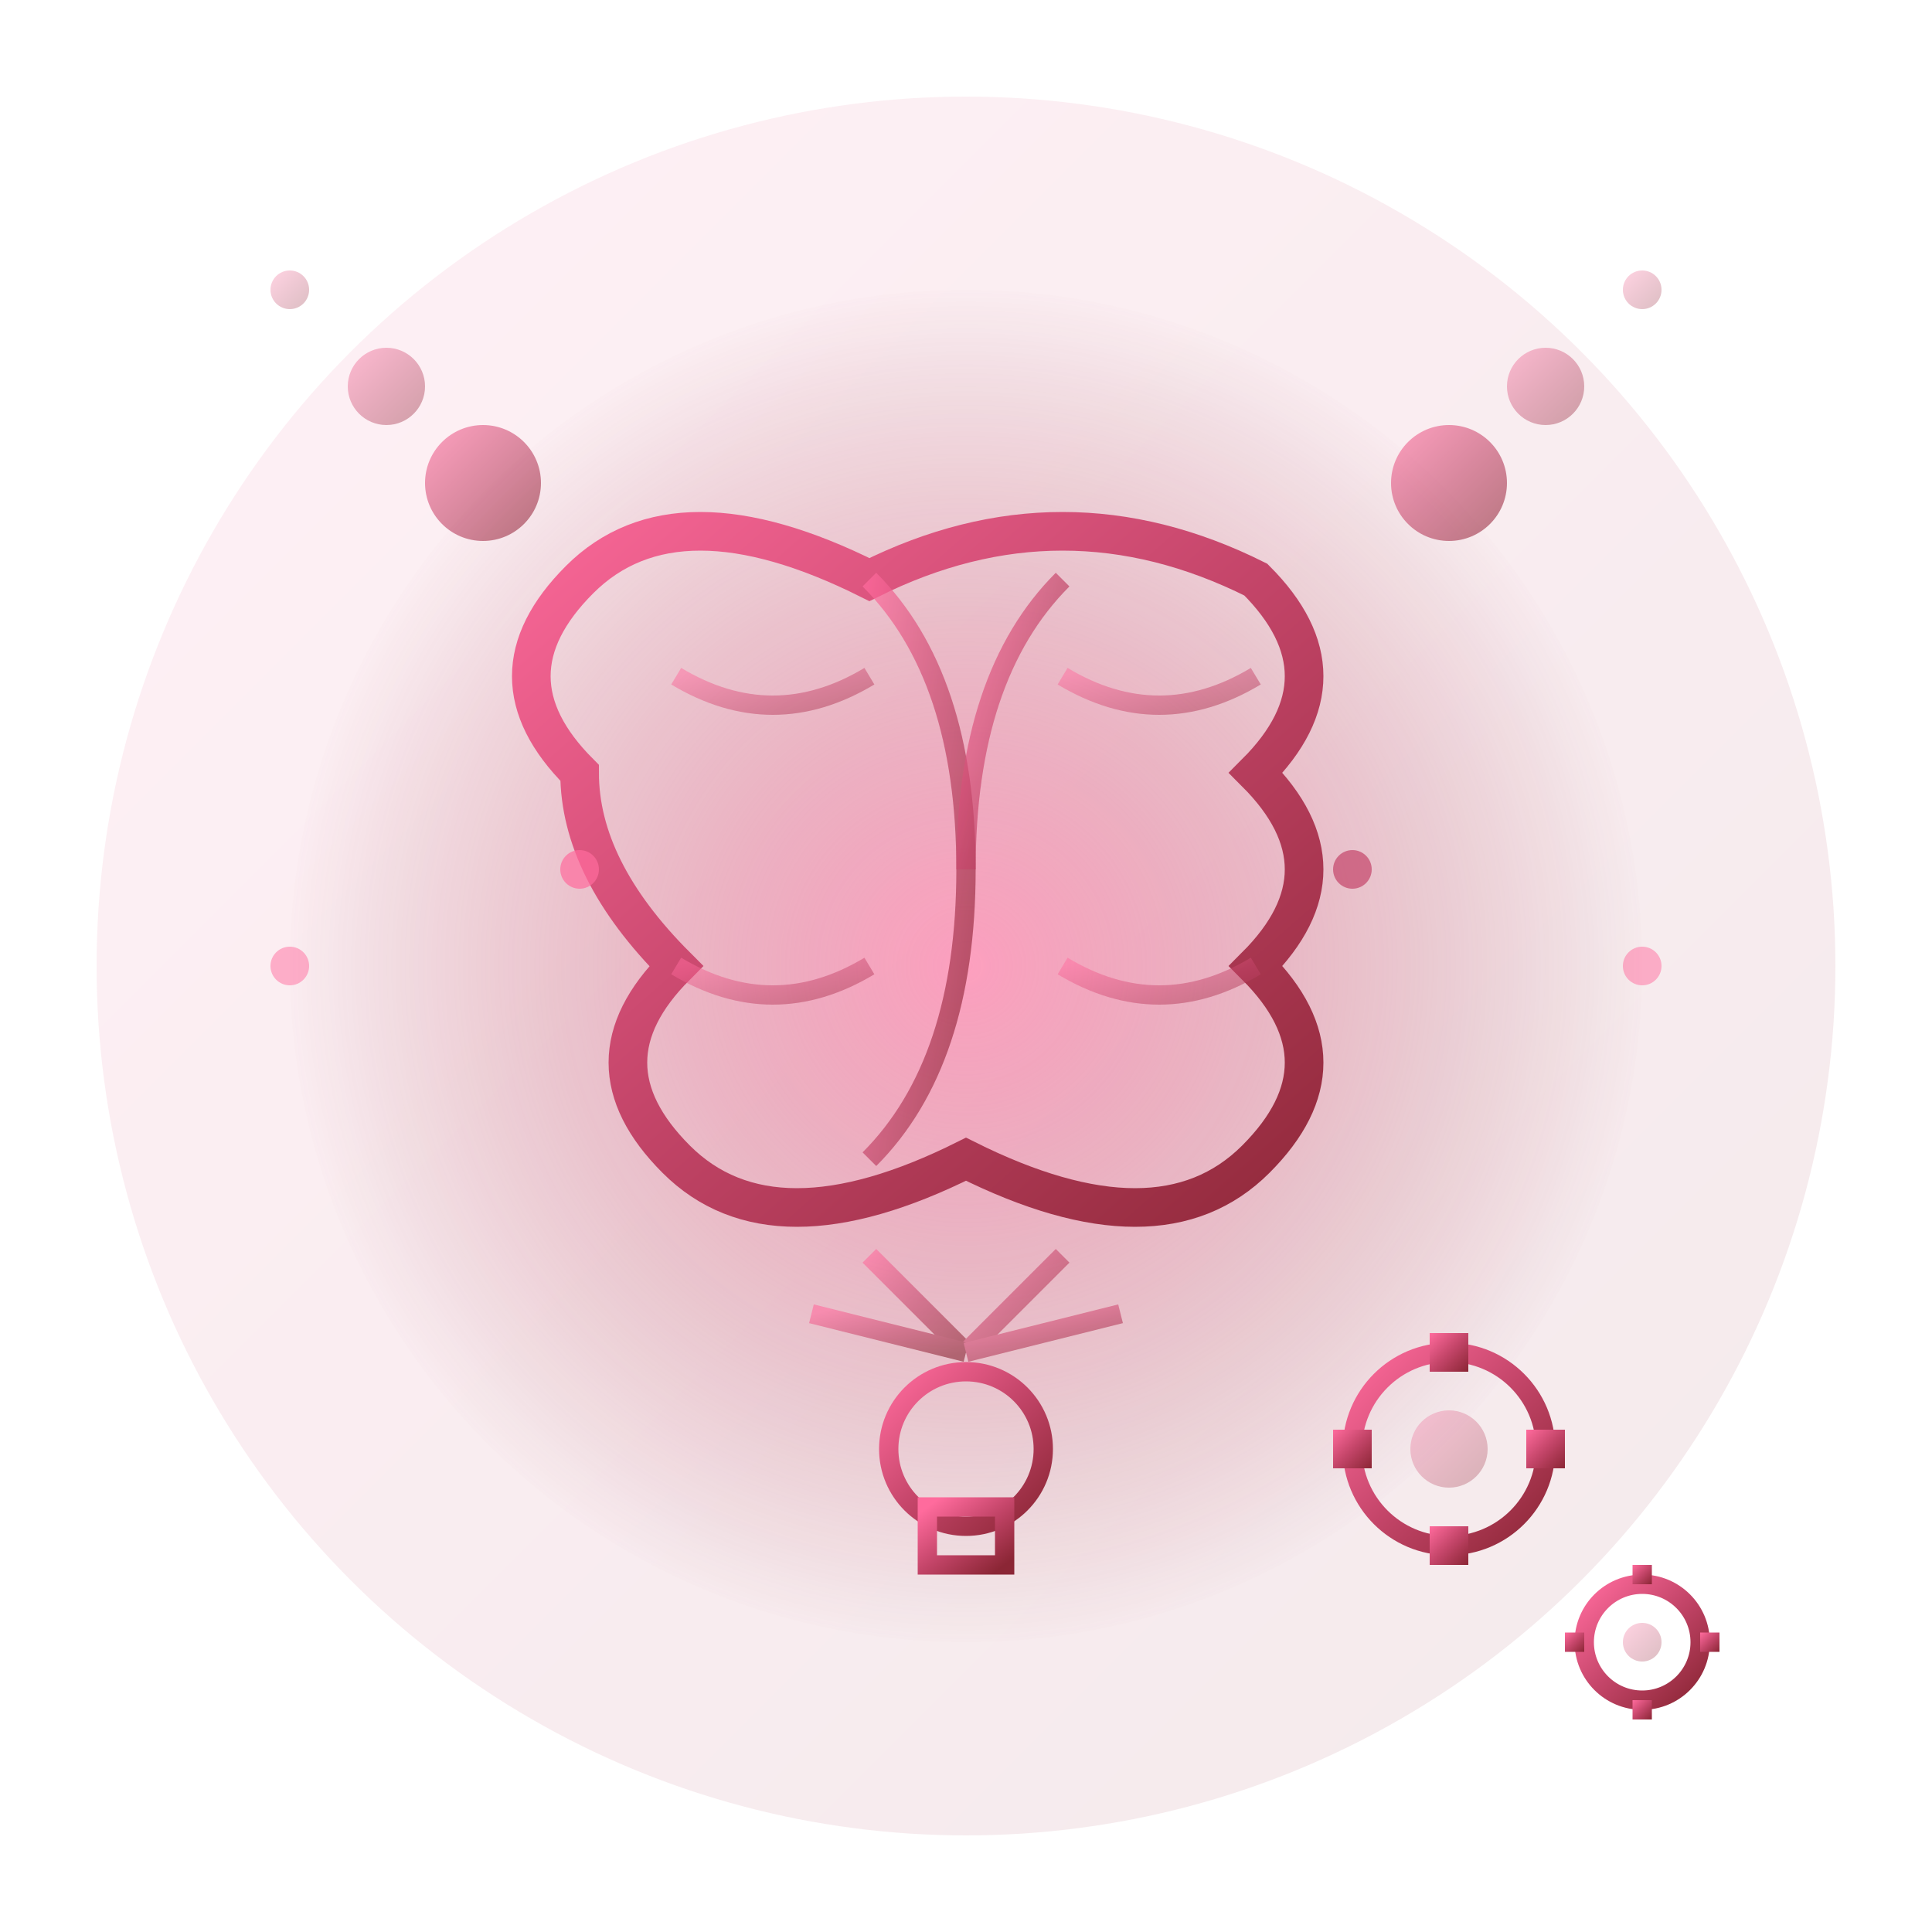<svg xmlns="http://www.w3.org/2000/svg" viewBox="0 0 100 100">
  <defs>
    <linearGradient id="psychGrad" x1="0%" y1="0%" x2="100%" y2="100%">
      <stop offset="0%" style="stop-color:#FF6B9D;stop-opacity:1" />
      <stop offset="50%" style="stop-color:#C44569;stop-opacity:1" />
      <stop offset="100%" style="stop-color:#8B2635;stop-opacity:1" />
    </linearGradient>
    <radialGradient id="mindGlow" cx="50%" cy="50%" r="50%">
      <stop offset="0%" style="stop-color:#FF6B9D;stop-opacity:0.6" />
      <stop offset="100%" style="stop-color:#8B2635;stop-opacity:0" />
    </radialGradient>
    <filter id="thoughtGlow">
      <feGaussianBlur stdDeviation="2" result="coloredBlur"/>
      <feMerge> 
        <feMergeNode in="coloredBlur"/>
        <feMergeNode in="SourceGraphic"/>
      </feMerge>
    </filter>
    <filter id="neuralPulse">
      <feGaussianBlur stdDeviation="1" result="blur"/>
      <feColorMatrix in="blur" type="matrix" values="1 0 0 0 0  0 1 0 0 0  0 0 1 0 0  0 0 0 3 -1"/>
    </filter>
  </defs>
  
  <!-- Animated consciousness background -->
  <circle cx="50" cy="50" r="45" fill="url(#psychGrad)" opacity="0.1">
    <animate attributeName="opacity" values="0.1; 0.3; 0.1" dur="6s" repeatCount="indefinite"/>
    <animateTransform attributeName="transform" type="rotate" values="0 50 50; 360 50 50" dur="40s" repeatCount="indefinite"/>
  </circle>
  
  <!-- Mind aura with pulsing effect -->
  <circle cx="50" cy="50" r="35" fill="url(#mindGlow)">
    <animate attributeName="r" values="35; 42; 35" dur="4s" repeatCount="indefinite"/>
    <animate attributeName="opacity" values="0.4; 0.8; 0.4" dur="3s" repeatCount="indefinite"/>
  </circle>
  
  <!-- Enhanced brain outline with neural activity -->
  <path d="M 30,40 Q 25,35 30,30 Q 35,25 45,30 Q 55,25 65,30 Q 70,35 65,40 Q 70,45 65,50 Q 70,55 65,60 Q 60,65 50,60 Q 40,65 35,60 Q 30,55 35,50 Q 30,45 30,40 Z" 
        fill="none" stroke="url(#psychGrad)" stroke-width="2" filter="url(#thoughtGlow)">
    <animate attributeName="stroke-width" values="2; 3; 2" dur="2.5s" repeatCount="indefinite"/>
    <animate attributeName="opacity" values="0.8; 1; 0.8" dur="2s" repeatCount="indefinite"/>
  </path>
  
  <!-- Animated brain divisions with thought flow -->
  <path d="M 45,30 Q 50,35 50,45 Q 50,55 45,60" fill="none" stroke="url(#psychGrad)" stroke-width="1" opacity="0.7">
    <animate attributeName="stroke-dasharray" values="0,20; 10,10; 20,0; 0,20" dur="3s" repeatCount="indefinite"/>
    <animate attributeName="opacity" values="0.7; 1; 0.7" dur="2.2s" repeatCount="indefinite"/>
  </path>
  <path d="M 55,30 Q 50,35 50,45" fill="none" stroke="url(#psychGrad)" stroke-width="1" opacity="0.7">
    <animate attributeName="stroke-dasharray" values="20,0; 10,10; 0,20; 20,0" dur="3.2s" repeatCount="indefinite"/>
    <animate attributeName="opacity" values="0.7; 1; 0.7" dur="2.4s" begin="0.5s" repeatCount="indefinite"/>
  </path>
  
  <!-- Enhanced brain folds with cognitive patterns -->
  <path d="M 35,35 Q 40,38 45,35" fill="none" stroke="url(#psychGrad)" stroke-width="1" opacity="0.5">
    <animate attributeName="stroke-width" values="1; 2; 1" dur="1.8s" repeatCount="indefinite"/>
    <animate attributeName="opacity" values="0.5; 0.9; 0.5" dur="1.5s" repeatCount="indefinite"/>
  </path>
  <path d="M 55,35 Q 60,38 65,35" fill="none" stroke="url(#psychGrad)" stroke-width="1" opacity="0.5">
    <animate attributeName="stroke-width" values="1; 2; 1" dur="2s" begin="0.3s" repeatCount="indefinite"/>
    <animate attributeName="opacity" values="0.5; 0.9; 0.5" dur="1.7s" begin="0.3s" repeatCount="indefinite"/>
  </path>
  <path d="M 35,50 Q 40,53 45,50" fill="none" stroke="url(#psychGrad)" stroke-width="1" opacity="0.5">
    <animate attributeName="stroke-width" values="1; 2; 1" dur="2.2s" begin="0.6s" repeatCount="indefinite"/>
    <animate attributeName="opacity" values="0.5; 0.9; 0.5" dur="1.9s" begin="0.6s" repeatCount="indefinite"/>
  </path>
  <path d="M 55,50 Q 60,53 65,50" fill="none" stroke="url(#psychGrad)" stroke-width="1" opacity="0.5">
    <animate attributeName="stroke-width" values="1; 2; 1" dur="2.4s" begin="0.9s" repeatCount="indefinite"/>
    <animate attributeName="opacity" values="0.5; 0.9; 0.5" dur="2.1s" begin="0.9s" repeatCount="indefinite"/>
  </path>
  
  <!-- Enhanced thought bubbles with floating animation -->
  <circle cx="25" cy="25" r="3" fill="url(#psychGrad)" opacity="0.6" filter="url(#neuralPulse)">
    <animateTransform attributeName="transform" type="translate" values="0,0; -2,2; 0,0" dur="4s" repeatCount="indefinite"/>
    <animate attributeName="r" values="3; 4; 3" dur="2s" repeatCount="indefinite"/>
    <animate attributeName="opacity" values="0.6; 1; 0.6" dur="1.8s" repeatCount="indefinite"/>
  </circle>
  <circle cx="20" cy="20" r="2" fill="url(#psychGrad)" opacity="0.4">
    <animateTransform attributeName="transform" type="translate" values="0,0; -1,1; 0,0" dur="4.2s" repeatCount="indefinite"/>
    <animate attributeName="r" values="2; 3; 2" dur="2.2s" repeatCount="indefinite"/>
    <animate attributeName="opacity" values="0.4; 0.8; 0.4" dur="2s" begin="0.2s" repeatCount="indefinite"/>
  </circle>
  <circle cx="15" cy="15" r="1" fill="url(#psychGrad)" opacity="0.3">
    <animateTransform attributeName="transform" type="translate" values="0,0; -0.5,0.5; 0,0" dur="4.4s" repeatCount="indefinite"/>
    <animate attributeName="r" values="1; 2; 1" dur="2.4s" repeatCount="indefinite"/>
    <animate attributeName="opacity" values="0.3; 0.7; 0.3" dur="2.2s" begin="0.4s" repeatCount="indefinite"/>
  </circle>
  
  <circle cx="75" cy="25" r="3" fill="url(#psychGrad)" opacity="0.6" filter="url(#neuralPulse)">
    <animateTransform attributeName="transform" type="translate" values="0,0; 2,2; 0,0" dur="4.6s" repeatCount="indefinite"/>
    <animate attributeName="r" values="3; 4; 3" dur="2.6s" repeatCount="indefinite"/>
    <animate attributeName="opacity" values="0.6; 1; 0.6" dur="2.4s" begin="0.6s" repeatCount="indefinite"/>
  </circle>
  <circle cx="80" cy="20" r="2" fill="url(#psychGrad)" opacity="0.4">
    <animateTransform attributeName="transform" type="translate" values="0,0; 1,1; 0,0" dur="4.8s" repeatCount="indefinite"/>
    <animate attributeName="r" values="2; 3; 2" dur="2.8s" repeatCount="indefinite"/>
    <animate attributeName="opacity" values="0.4; 0.8; 0.4" dur="2.6s" begin="0.8s" repeatCount="indefinite"/>
  </circle>
  <circle cx="85" cy="15" r="1" fill="url(#psychGrad)" opacity="0.3">
    <animateTransform attributeName="transform" type="translate" values="0,0; 0.5,0.5; 0,0" dur="5s" repeatCount="indefinite"/>
    <animate attributeName="r" values="1; 2; 1" dur="3s" repeatCount="indefinite"/>
    <animate attributeName="opacity" values="0.3; 0.7; 0.3" dur="2.8s" begin="1s" repeatCount="indefinite"/>
  </circle>
  
  <!-- Enhanced lightbulb with eureka moment animation -->
  <circle cx="50" cy="75" r="4" fill="none" stroke="url(#psychGrad)" stroke-width="1" filter="url(#thoughtGlow)">
    <animate attributeName="r" values="4; 6; 4" dur="3s" repeatCount="indefinite"/>
    <animate attributeName="stroke-width" values="1; 2; 1" dur="2s" repeatCount="indefinite"/>
  </circle>
  <rect x="48" y="78" width="4" height="3" fill="none" stroke="url(#psychGrad)" stroke-width="1">
    <animate attributeName="stroke-width" values="1; 1.5; 1" dur="2.2s" repeatCount="indefinite"/>
  </rect>
  <line x1="46" y1="75" x2="54" y2="75" stroke="url(#psychGrad)" stroke-width="1">
    <animate attributeName="stroke-width" values="1; 2; 1" dur="1.8s" repeatCount="indefinite"/>
    <animate attributeName="opacity" values="0.8; 1; 0.8" dur="1.5s" repeatCount="indefinite"/>
  </line>
  <line x1="47" y1="72" x2="53" y2="72" stroke="url(#psychGrad)" stroke-width="1">
    <animate attributeName="stroke-width" values="1; 2; 1" dur="2s" begin="0.3s" repeatCount="indefinite"/>
    <animate attributeName="opacity" values="0.8; 1; 0.8" dur="1.7s" begin="0.3s" repeatCount="indefinite"/>
  </line>
  
  <!-- Inspiration rays -->
  <g opacity="0.6">
    <line x1="50" y1="70" x2="45" y2="65" stroke="url(#psychGrad)" stroke-width="1">
      <animate attributeName="opacity" values="0; 1; 0" dur="2s" repeatCount="indefinite"/>
      <animate attributeName="stroke-width" values="1; 2; 1" dur="1.5s" repeatCount="indefinite"/>
    </line>
    <line x1="50" y1="70" x2="55" y2="65" stroke="url(#psychGrad)" stroke-width="1">
      <animate attributeName="opacity" values="0; 1; 0" dur="2.2s" begin="0.2s" repeatCount="indefinite"/>
      <animate attributeName="stroke-width" values="1; 2; 1" dur="1.7s" begin="0.2s" repeatCount="indefinite"/>
    </line>
    <line x1="50" y1="70" x2="42" y2="68" stroke="url(#psychGrad)" stroke-width="1">
      <animate attributeName="opacity" values="0; 1; 0" dur="2.4s" begin="0.4s" repeatCount="indefinite"/>
      <animate attributeName="stroke-width" values="1; 2; 1" dur="1.9s" begin="0.4s" repeatCount="indefinite"/>
    </line>
    <line x1="50" y1="70" x2="58" y2="68" stroke="url(#psychGrad)" stroke-width="1">
      <animate attributeName="opacity" values="0; 1; 0" dur="2.6s" begin="0.6s" repeatCount="indefinite"/>
      <animate attributeName="stroke-width" values="1; 2; 1" dur="2.1s" begin="0.6s" repeatCount="indefinite"/>
    </line>
  </g>
  
  <!-- Enhanced gears with cognitive processing animation -->
  <g transform="translate(75,75)">
    <circle cx="0" cy="0" r="5" fill="none" stroke="url(#psychGrad)" stroke-width="1" filter="url(#neuralPulse)">
      <animateTransform attributeName="transform" type="rotate" values="0; 360" dur="8s" repeatCount="indefinite"/>
      <animate attributeName="stroke-width" values="1; 2; 1" dur="3s" repeatCount="indefinite"/>
    </circle>
    <circle cx="0" cy="0" r="2" fill="url(#psychGrad)" opacity="0.3">
      <animate attributeName="opacity" values="0.3; 0.8; 0.3" dur="2s" repeatCount="indefinite"/>
      <animate attributeName="r" values="2; 3; 2" dur="2.5s" repeatCount="indefinite"/>
    </circle>
    <rect x="-1" y="-6" width="2" height="2" fill="url(#psychGrad)">
      <animateTransform attributeName="transform" type="rotate" values="0; 360" dur="8s" repeatCount="indefinite"/>
      <animate attributeName="opacity" values="0.8; 1; 0.8" dur="1.5s" repeatCount="indefinite"/>
    </rect>
    <rect x="-1" y="4" width="2" height="2" fill="url(#psychGrad)">
      <animateTransform attributeName="transform" type="rotate" values="0; 360" dur="8s" repeatCount="indefinite"/>
      <animate attributeName="opacity" values="0.8; 1; 0.8" dur="1.7s" begin="0.2s" repeatCount="indefinite"/>
    </rect>
    <rect x="-6" y="-1" width="2" height="2" fill="url(#psychGrad)">
      <animateTransform attributeName="transform" type="rotate" values="0; 360" dur="8s" repeatCount="indefinite"/>
      <animate attributeName="opacity" values="0.8; 1; 0.8" dur="1.9s" begin="0.4s" repeatCount="indefinite"/>
    </rect>
    <rect x="4" y="-1" width="2" height="2" fill="url(#psychGrad)">
      <animateTransform attributeName="transform" type="rotate" values="0; 360" dur="8s" repeatCount="indefinite"/>
      <animate attributeName="opacity" values="0.8; 1; 0.8" dur="2.1s" begin="0.6s" repeatCount="indefinite"/>
    </rect>
  </g>
  
  <g transform="translate(85,85)">
    <circle cx="0" cy="0" r="3" fill="none" stroke="url(#psychGrad)" stroke-width="1">
      <animateTransform attributeName="transform" type="rotate" values="360; 0" dur="6s" repeatCount="indefinite"/>
      <animate attributeName="stroke-width" values="1; 1.5; 1" dur="2.5s" repeatCount="indefinite"/>
    </circle>
    <circle cx="0" cy="0" r="1" fill="url(#psychGrad)" opacity="0.3">
      <animate attributeName="opacity" values="0.3; 0.7; 0.3" dur="1.8s" repeatCount="indefinite"/>
      <animate attributeName="r" values="1; 1.5; 1" dur="2s" repeatCount="indefinite"/>
    </circle>
    <rect x="-0.5" y="-4" width="1" height="1" fill="url(#psychGrad)">
      <animateTransform attributeName="transform" type="rotate" values="360; 0" dur="6s" repeatCount="indefinite"/>
      <animate attributeName="opacity" values="0.8; 1; 0.8" dur="1.3s" repeatCount="indefinite"/>
    </rect>
    <rect x="-0.5" y="3" width="1" height="1" fill="url(#psychGrad)">
      <animateTransform attributeName="transform" type="rotate" values="360; 0" dur="6s" repeatCount="indefinite"/>
      <animate attributeName="opacity" values="0.8; 1; 0.8" dur="1.5s" begin="0.2s" repeatCount="indefinite"/>
    </rect>
    <rect x="-4" y="-0.5" width="1" height="1" fill="url(#psychGrad)">
      <animateTransform attributeName="transform" type="rotate" values="360; 0" dur="6s" repeatCount="indefinite"/>
      <animate attributeName="opacity" values="0.8; 1; 0.8" dur="1.7s" begin="0.4s" repeatCount="indefinite"/>
    </rect>
    <rect x="3" y="-0.5" width="1" height="1" fill="url(#psychGrad)">
      <animateTransform attributeName="transform" type="rotate" values="360; 0" dur="6s" repeatCount="indefinite"/>
      <animate attributeName="opacity" values="0.8; 1; 0.8" dur="1.9s" begin="0.6s" repeatCount="indefinite"/>
    </rect>
  </g>
  
  <!-- Cognitive flow particles -->
  <g opacity="0.7">
    <circle cx="30" cy="45" r="1" fill="#FF6B9D">
      <animateMotion dur="5s" repeatCount="indefinite">
        <mpath href="#cognitiveFlow1"/>
      </animateMotion>
      <animate attributeName="r" values="1; 2; 1" dur="2s" repeatCount="indefinite"/>
    </circle>
    <circle cx="70" cy="45" r="1" fill="#C44569">
      <animateMotion dur="6s" repeatCount="indefinite">
        <mpath href="#cognitiveFlow2"/>
      </animateMotion>
      <animate attributeName="r" values="1; 2; 1" dur="2.2s" repeatCount="indefinite"/>
    </circle>
  </g>
  
  <!-- Mental state indicators -->
  <g fill="#FF6B9D" opacity="0.5">
    <circle cx="15" cy="50" r="1">
      <animate attributeName="cy" values="50; 45; 50" dur="3s" repeatCount="indefinite"/>
      <animate attributeName="opacity" values="0.5; 1; 0.5" dur="2s" repeatCount="indefinite"/>
    </circle>
    <circle cx="85" cy="50" r="1">
      <animate attributeName="cy" values="50; 55; 50" dur="3.5s" repeatCount="indefinite"/>
      <animate attributeName="opacity" values="0.5; 1; 0.5" dur="2.2s" begin="0.5s" repeatCount="indefinite"/>
    </circle>
  </g>
  
  <!-- Hidden paths for cognitive flow -->
  <defs>
    <path id="cognitiveFlow1" d="M 30,45 Q 40,35 50,45 Q 60,55 70,45"/>
    <path id="cognitiveFlow2" d="M 70,45 Q 60,35 50,45 Q 40,55 30,45"/>
  </defs>
</svg>